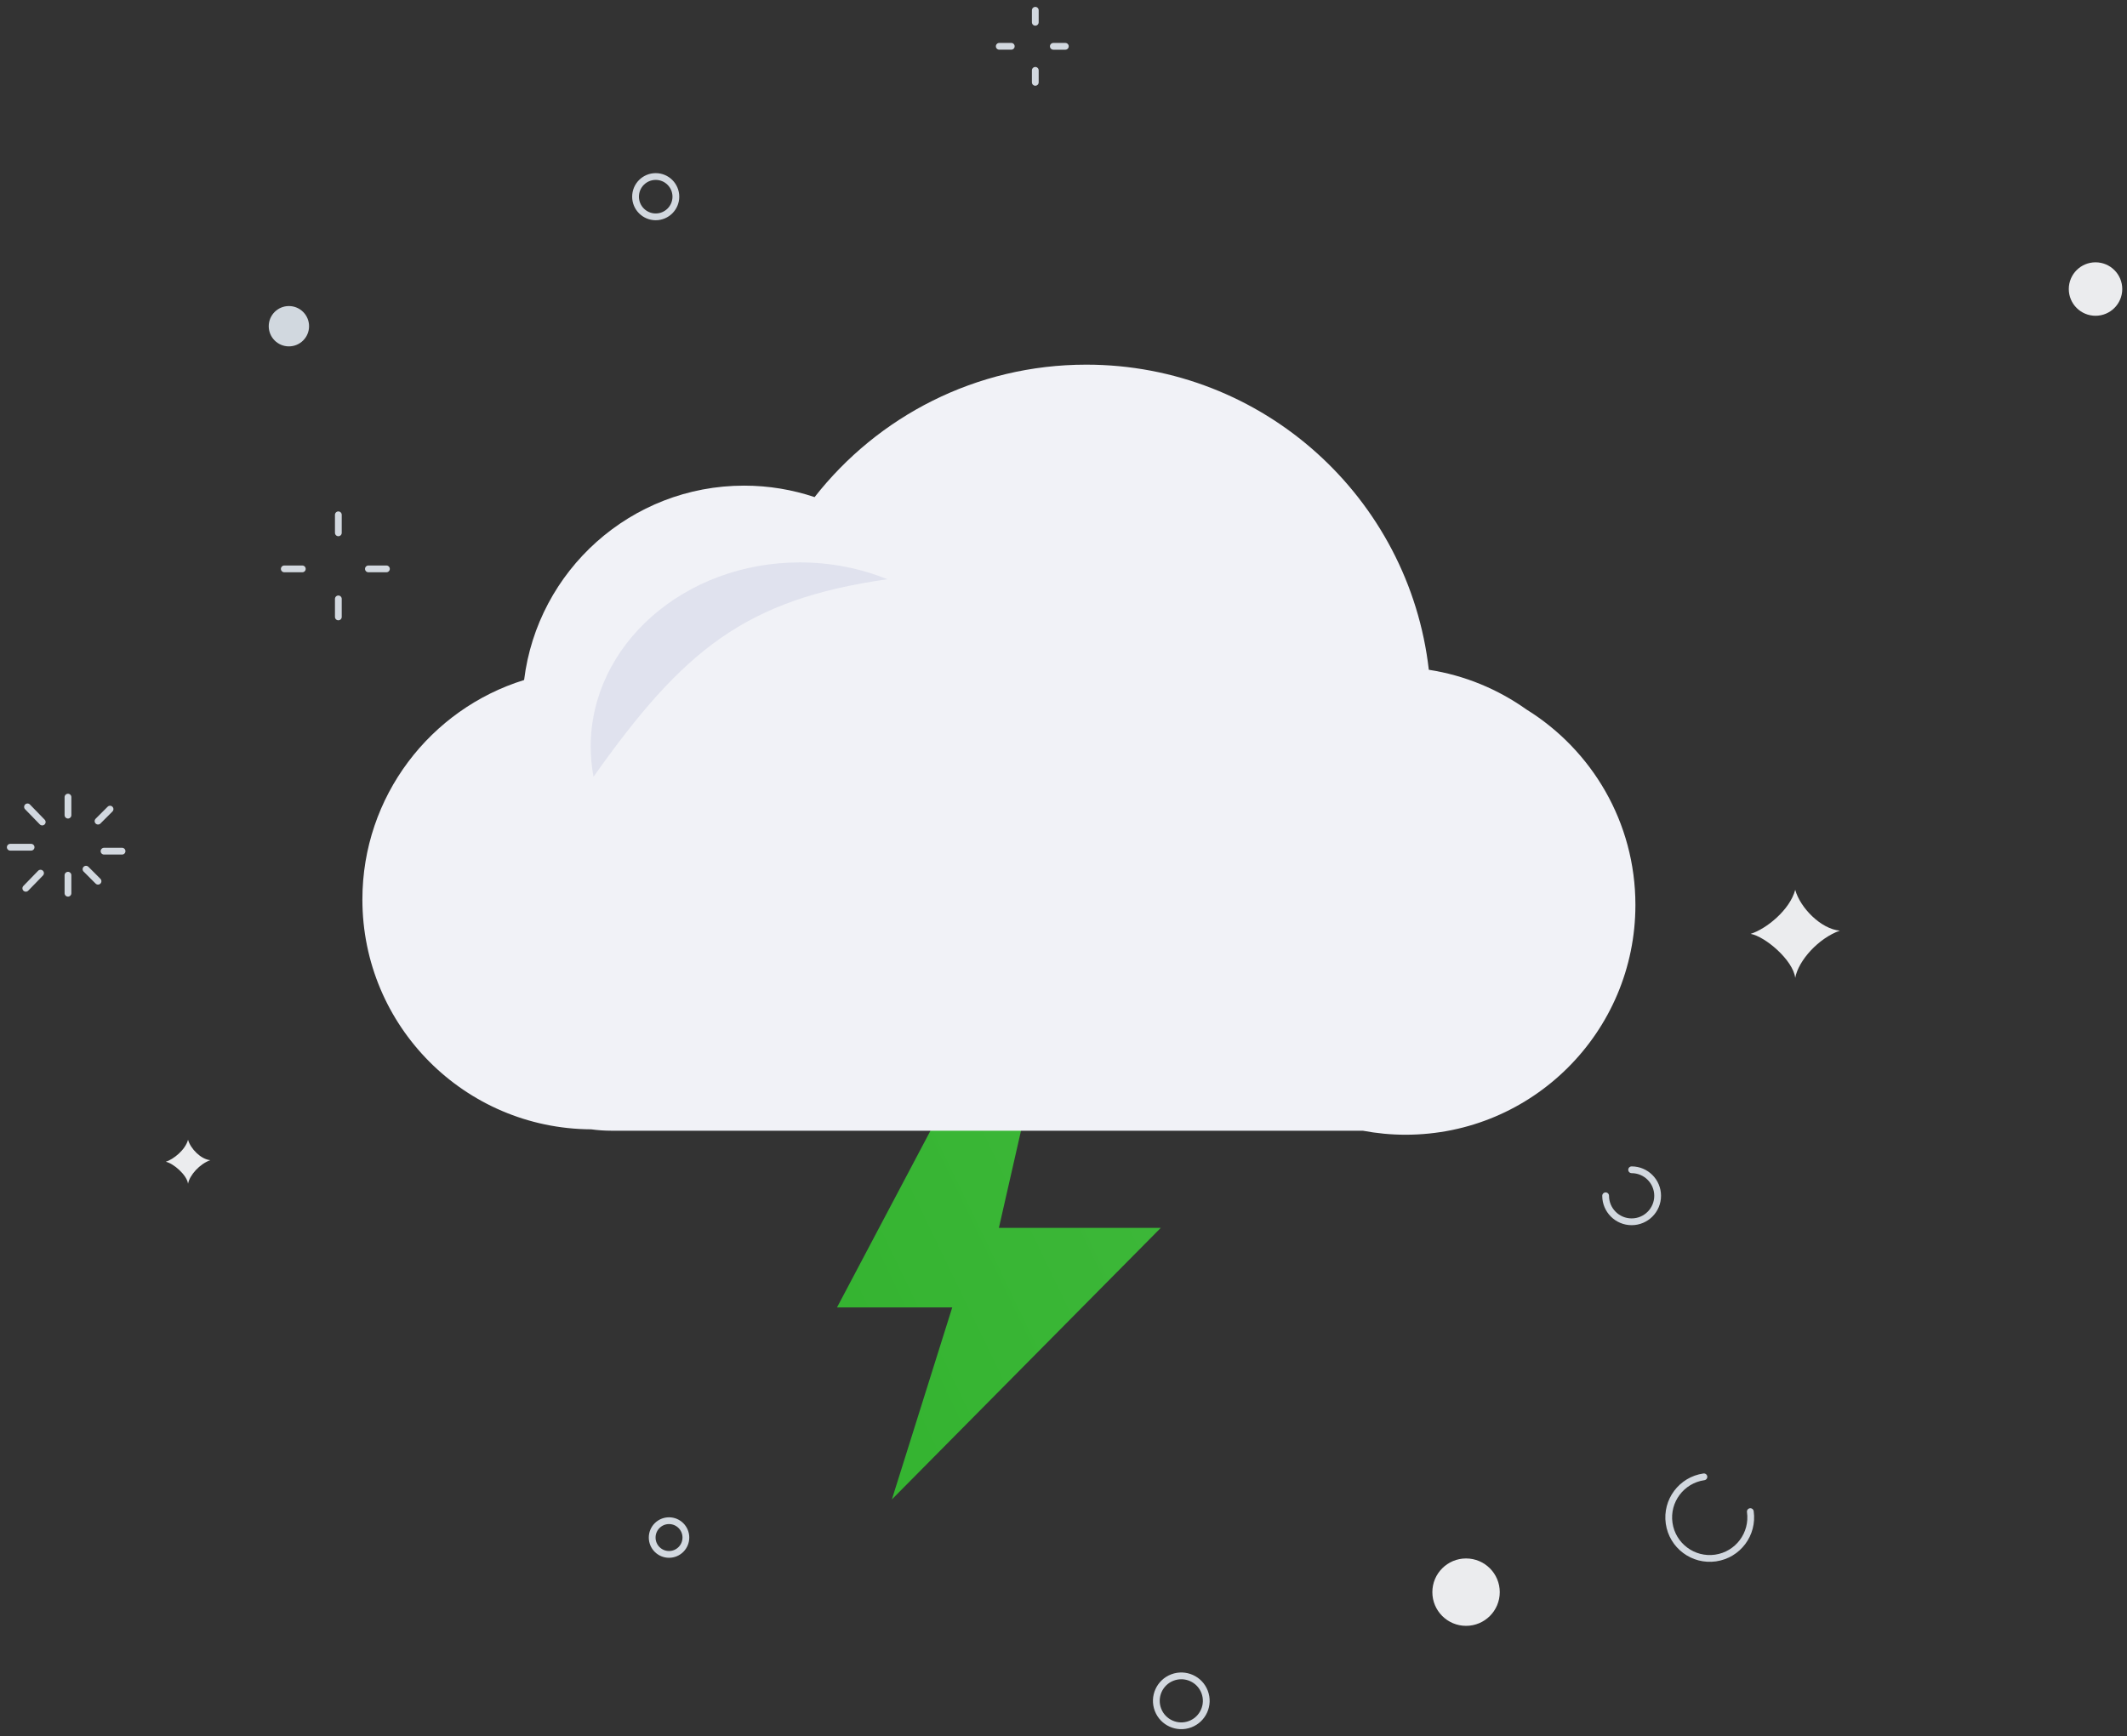 <svg width="621" height="507" viewBox="0 0 621 507" fill="none" xmlns="http://www.w3.org/2000/svg">
<rect x="0" y="0" width="621" height="507" fill="#333333" stroke="none"/>
<g id="No Internet">
<g id="circle">
<path id="Stroke 1" d="M19.847 232.793V238.055" stroke="#D2D8DF" stroke-width="1.978" stroke-linecap="round"/>
<g id="Group 8">
<path id="Stroke 2" d="M8.032 235.641L12.332 240.067" stroke="#D2D8DF" stroke-width="1.978" stroke-linecap="round"/>
<path id="Stroke 4" d="M3 247.424H9.08" stroke="#D2D8DF" stroke-width="1.978" stroke-linecap="round"/>
<path id="Stroke 6" d="M7.535 259.421L11.835 254.994" stroke="#D2D8DF" stroke-width="1.978" stroke-linecap="round"/>
</g>
<path id="Stroke 9" d="M19.847 260.86V255.598" stroke="#D2D8DF" stroke-width="1.978" stroke-linecap="round"/>
<path id="Stroke 10" d="M28.617 257.348L25.109 253.84" stroke="#D2D8DF" stroke-width="1.978" stroke-linecap="round"/>
<path id="Stroke 11" d="M35.637 248.578H30.375" stroke="#D2D8DF" stroke-width="1.978" stroke-linecap="round"/>
<path id="Stroke 12" d="M32.128 236.297L28.62 239.805" stroke="#D2D8DF" stroke-width="1.978" stroke-linecap="round"/>
<path id="Stroke 13" d="M302.265 3V6.508" stroke="#D2D8DF" stroke-width="1.978" stroke-linecap="round"/>
<path id="Stroke 15" d="M291.743 13.523H295.251" stroke="#D2D8DF" stroke-width="1.978" stroke-linecap="round"/>
<path id="Stroke 16" d="M302.265 24.051V20.543" stroke="#D2D8DF" stroke-width="1.978" stroke-linecap="round"/>
<path id="Stroke 17" d="M311.039 13.529H307.531" stroke="#D2D8DF" stroke-width="1.978" stroke-linecap="round"/>
<path id="Stroke 18" d="M98.785 150.346V155.608" stroke="#D2D8DF" stroke-width="1.978" stroke-linecap="round"/>
<path id="Stroke 19" d="M83.001 166.137H88.263" stroke="#D2D8DF" stroke-width="1.978" stroke-linecap="round"/>
<path id="Stroke 20" d="M98.785 180.165V174.902" stroke="#D2D8DF" stroke-width="1.978" stroke-linecap="round"/>
<path id="Stroke 21" d="M112.82 166.137H107.558" stroke="#D2D8DF" stroke-width="1.978" stroke-linecap="round"/>
<g id="Group 42">
<path id="Stroke 22" d="M476.373 341.625C480.565 341.625 483.965 345.026 483.965 349.219C483.965 353.414 480.565 356.813 476.373 356.813C472.181 356.813 468.781 353.414 468.781 349.219" stroke="#D2D8DF" stroke-width="1.978" stroke-linecap="round"/>
<path id="Stroke 24" d="M511.026 441.451C511.964 448 507.419 454.068 500.874 455.007C494.328 455.944 488.261 451.397 487.322 444.851C486.384 438.304 490.929 432.235 497.474 431.297" stroke="#D2D8DF" stroke-width="1.978" stroke-linecap="round"/>
<path id="Fill 26" fill-rule="evenodd" clip-rule="evenodd" d="M511.118 272.726C515.625 271.319 522.535 265.807 524.135 259.875C525.585 265.118 531.666 271.319 537.152 271.789C530.976 273.975 525.071 280.471 524.135 285.575C523.497 280.373 515.331 273.484 511.118 272.726Z" fill="#EBECEE"/>
<path id="Fill 28" fill-rule="evenodd" clip-rule="evenodd" d="M48.393 339.284C50.647 338.581 54.101 335.825 54.9 332.859C55.626 335.48 58.665 338.581 61.408 338.816C58.321 339.908 55.37 343.157 54.9 345.709C54.582 343.108 50.498 339.662 48.393 339.284Z" fill="#EBECEE"/>
<path id="Fill 30" fill-rule="evenodd" clip-rule="evenodd" d="M90.235 95.267C90.235 98.52 87.599 101.156 84.348 101.156C81.096 101.156 78.461 98.52 78.461 95.267C78.461 92.016 81.096 89.379 84.348 89.379C87.599 89.379 90.235 92.016 90.235 95.267Z" fill="#D1D8DF"/>
<path id="Fill 32" fill-rule="evenodd" clip-rule="evenodd" d="M437.871 464.974C437.871 470.41 433.464 474.816 428.032 474.816C422.596 474.816 418.191 470.41 418.191 464.974C418.191 459.539 422.596 455.133 428.032 455.133C433.464 455.133 437.871 459.539 437.871 464.974Z" fill="#EBECEE"/>
<path id="Fill 34" fill-rule="evenodd" clip-rule="evenodd" d="M619.615 84.412C619.615 88.725 616.121 92.219 611.811 92.219C607.5 92.219 604.006 88.725 604.006 84.412C604.006 80.1 607.5 76.606 611.811 76.606C616.121 76.606 619.615 80.1 619.615 84.412Z" fill="#EBECEE"/>
<path id="Stroke 36" fill-rule="evenodd" clip-rule="evenodd" d="M200.25 449.027C200.25 451.746 198.047 453.949 195.329 453.949C192.613 453.949 190.411 451.746 190.411 449.027C190.411 446.309 192.613 444.105 195.329 444.105C198.047 444.105 200.25 446.309 200.25 449.027Z" stroke="#D2D8DF" stroke-width="1.978" stroke-linecap="round"/>
<path id="Stroke 38" fill-rule="evenodd" clip-rule="evenodd" d="M197.328 57.439C197.328 60.692 194.692 63.327 191.441 63.327C188.191 63.327 185.555 60.692 185.555 57.439C185.555 54.187 188.191 51.551 191.441 51.551C194.692 51.551 197.328 54.187 197.328 57.439Z" stroke="#D2D8DF" stroke-width="1.978" stroke-linecap="round"/>
<path id="Stroke 40" fill-rule="evenodd" clip-rule="evenodd" d="M347.484 503.526C343.722 504.957 339.512 503.067 338.081 499.306C336.65 495.543 338.538 491.33 342.301 489.9C346.061 488.469 350.271 490.358 351.703 494.12C353.135 497.883 351.245 502.094 347.484 503.526Z" stroke="#D2D8DF" stroke-width="1.978" stroke-linecap="round"/>
</g>
</g>
<path id="Fill 1" fill-rule="evenodd" clip-rule="evenodd" d="M244.374 381.819H278.018L260.395 437.894L338.901 358.589H291.636L318.073 242.432L244.374 381.819Z" fill="url(#paint0_linear_279_4613)"/>
<g id="Group 6">
<path id="Fill 2" fill-rule="evenodd" clip-rule="evenodd" d="M445.636 207.18C437.341 201.286 427.656 197.224 417.161 195.603C411.42 145.447 368.841 106.494 317.149 106.494C284.936 106.494 256.262 121.629 237.83 145.175C231.362 143.008 224.458 141.826 217.259 141.826C184.207 141.826 156.951 166.602 153.017 198.592C125.665 207.071 105.804 232.571 105.804 262.704C105.804 299.664 135.677 329.637 172.602 329.811C174.503 330.067 176.437 330.216 178.408 330.216H397.881C401.933 330.975 406.091 331.389 410.362 331.389C447.434 331.389 477.475 301.343 477.475 264.276C477.475 240.149 464.742 219.007 445.636 207.18Z" fill="#F1F2F7"/>
<path id="Fill 4" fill-rule="evenodd" clip-rule="evenodd" d="M259.062 169.165C251.296 166.014 242.653 164.244 233.542 164.244C199.802 164.244 172.46 188.327 172.46 218.03C172.46 221.035 172.747 223.976 173.287 226.841C199.52 189.784 217.596 175.067 259.062 169.165Z" fill="#E0E2EE"/>
</g>
</g>
<defs>
<linearGradient id="paint0_linear_279_4613" x1="291.638" y1="144.7" x2="138.418" y2="218.799" gradientUnits="userSpaceOnUse">
<stop stop-color="#40B93C"/>
<stop offset="1" stop-color="#33B32F"/>
</linearGradient>
</defs>
</svg>
